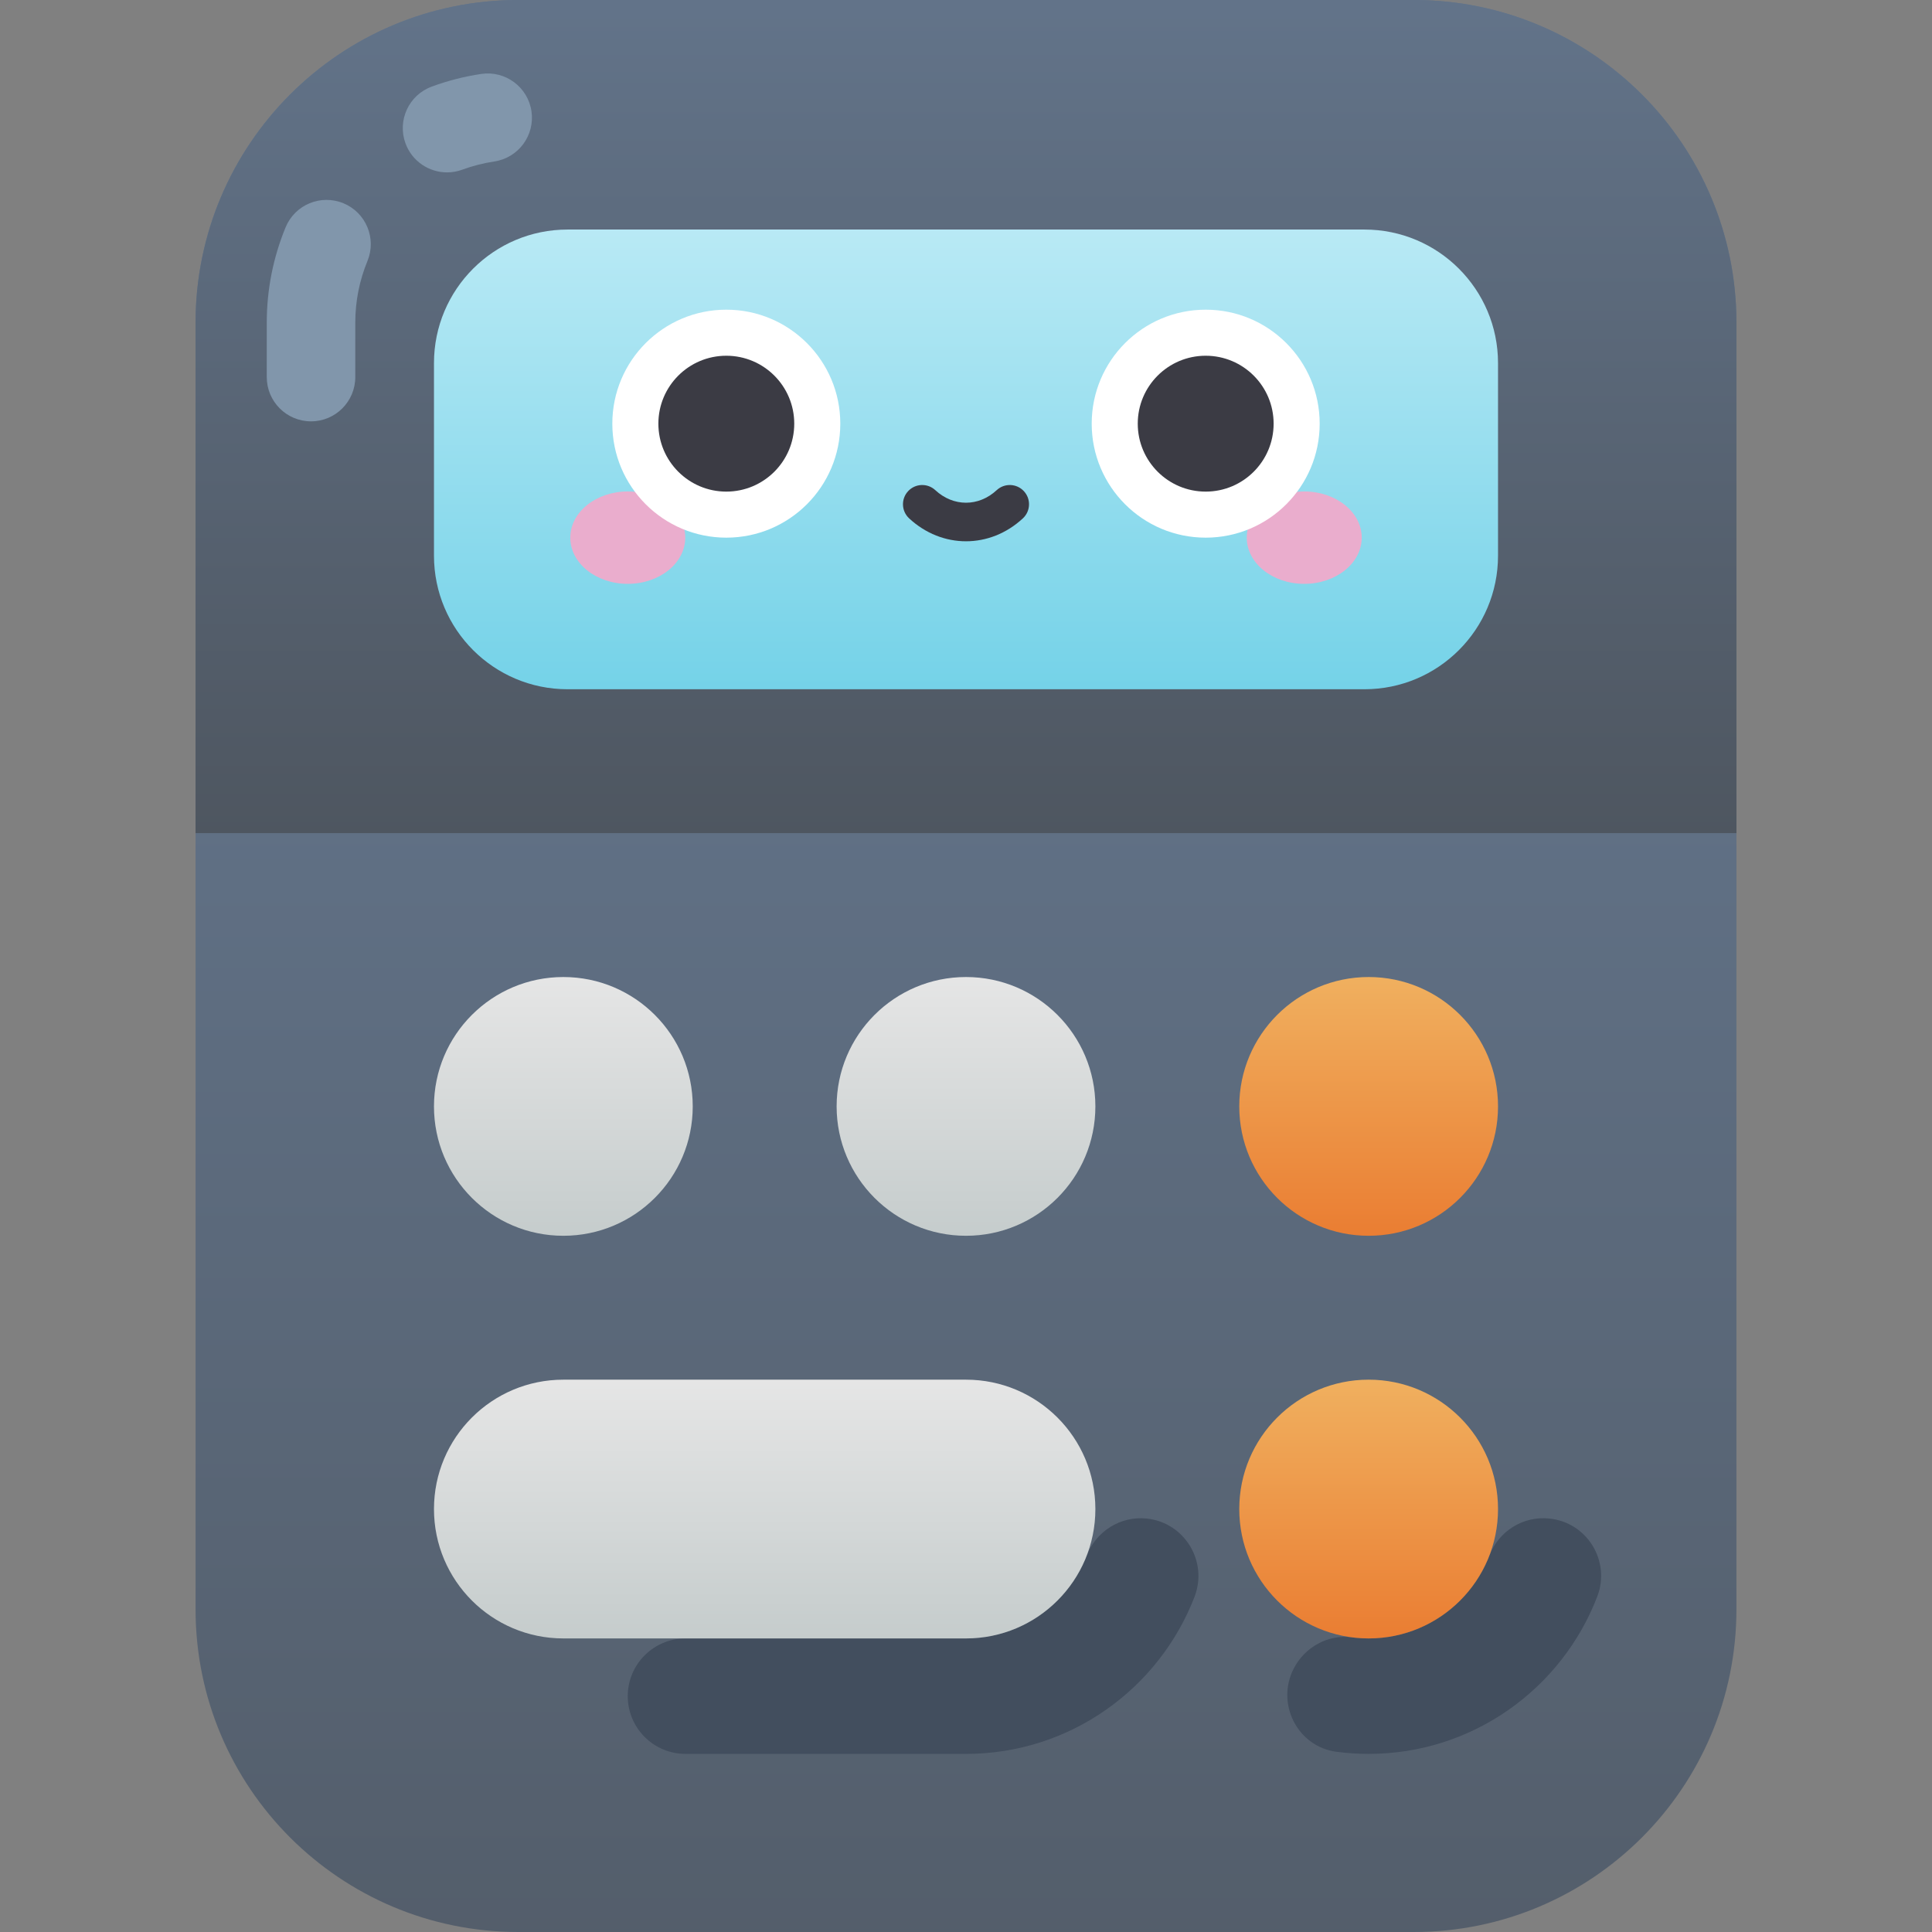 <svg id="Capa_1" enable-background="new 0 0 502 502" height="512" viewBox="0 0 502 502" width="512" xmlns="http://www.w3.org/2000/svg" xmlns:xlink="http://www.w3.org/1999/xlink"><rect x="0" y="0" width="502" height="502" fill="#808080" stroke="none"/><linearGradient id="lg1"><stop offset="0" stop-color="#4e5660"/><stop offset="1" stop-color="#64768d"/></linearGradient><linearGradient id="SVGID_1_" gradientUnits="userSpaceOnUse" x1="251" x2="251" xlink:href="#lg1" y1="630.159" y2="114.48"/><linearGradient id="SVGID_2_" gradientUnits="userSpaceOnUse" x1="251" x2="251" xlink:href="#lg1" y1="217.352" y2="-18.895"/><linearGradient id="SVGID_3_" gradientUnits="userSpaceOnUse" x1="251" x2="251" y1="179.573" y2="56.872"><stop offset="0" stop-color="#74d2e8"/><stop offset="1" stop-color="#baeaf5"/></linearGradient><linearGradient id="lg2"><stop offset="0" stop-color="#c5cccc"/><stop offset="1" stop-color="#e6e6e6"/></linearGradient><linearGradient id="SVGID_4_" gradientUnits="userSpaceOnUse" x1="146.379" x2="146.379" xlink:href="#lg2" y1="321.371" y2="252.304"/><linearGradient id="SVGID_5_" gradientUnits="userSpaceOnUse" x1="251" x2="251" xlink:href="#lg2" y1="321.371" y2="252.304"/><linearGradient id="lg3"><stop offset="0" stop-color="#ea7d32"/><stop offset="1" stop-color="#f0b160"/></linearGradient><linearGradient id="SVGID_6_" gradientUnits="userSpaceOnUse" x1="355.621" x2="355.621" xlink:href="#lg3" y1="321.371" y2="252.304"/><linearGradient id="SVGID_7_" gradientUnits="userSpaceOnUse" x1="198.689" x2="198.689" xlink:href="#lg2" y1="425.992" y2="356.925"/><linearGradient id="SVGID_8_" gradientUnits="userSpaceOnUse" x1="355.621" x2="355.621" xlink:href="#lg3" y1="425.992" y2="356.925"/><g><path d="m367.337 502h-232.674c-46.309 0-83.849-37.54-83.849-83.849v-334.302c0-46.309 37.54-83.849 83.849-83.849h232.674c46.309 0 83.849 37.54 83.849 83.849v334.302c0 46.309-37.54 83.849-83.849 83.849z" fill="url(#SVGID_1_)"/><path d="m402.597 394.573-.094-.01c-6.756-.692-13.07 3.281-15.511 9.619-4.851 12.598-17.064 21.537-31.372 21.537-1.486 0-2.948-.097-4.382-.285-6.202-.813-12.211 2.543-15.077 8.102-4.695 9.108.936 20.295 11.095 21.636 2.738.361 5.529.548 8.364.548 27.071 0 50.237-16.999 59.403-40.882 3.534-9.206-2.616-19.26-12.426-20.265z" fill="#424e5e"/><path d="m251 455.721c27.05 0 50.201-16.973 59.382-40.827 3.553-9.231-2.625-19.319-12.465-20.327-6.777-.694-13.104 3.294-15.558 9.648-4.859 12.581-17.064 21.505-31.359 21.505h-72.885c-8.284 0-15 6.716-15 15 0 8.284 6.716 15 15 15h72.885z" fill="#424e5e"/><path d="m451.186 216.478h-400.372v-132.629c0-46.309 37.54-83.849 83.849-83.849h232.674c46.309 0 83.849 37.54 83.849 83.849z" fill="url(#SVGID_2_)"/><path d="m354.527 179.091h-207.054c-19.171 0-34.711-15.541-34.711-34.711v-50.025c0-19.171 15.541-34.711 34.711-34.711h207.054c19.171 0 34.711 15.541 34.711 34.711v50.024c0 19.171-15.54 34.712-34.711 34.712z" fill="url(#SVGID_3_)"/><circle cx="146.379" cy="287.482" fill="url(#SVGID_4_)" r="33.617"/><circle cx="251" cy="287.482" fill="url(#SVGID_5_)" r="33.617"/><circle cx="355.621" cy="287.482" fill="url(#SVGID_6_)" r="33.617"/><path d="m251 425.72c18.566 0 33.617-15.051 33.617-33.617s-15.051-33.617-33.617-33.617h-104.621c-18.566 0-33.617 15.051-33.617 33.617s15.051 33.617 33.617 33.617z" fill="url(#SVGID_7_)"/><circle cx="355.621" cy="392.103" fill="url(#SVGID_8_)" r="33.617"/><g><ellipse cx="163.115" cy="139.702" fill="#eaadcd" rx="14.936" ry="12.003"/><ellipse cx="338.886" cy="139.702" fill="#eaadcd" rx="14.936" ry="12.003"/><circle cx="188.721" cy="110.084" fill="#fff" r="29.618"/><circle cx="313.279" cy="110.084" fill="#fff" r="29.618"/><g fill="#3b3b44"><g><circle cx="188.721" cy="110.084" r="17.652"/><circle cx="313.279" cy="110.084" r="17.652"/></g><path d="m251 140.644c-5.248 0-10.495-1.984-14.776-5.954-2.025-1.877-2.145-5.041-.267-7.065 1.878-2.025 5.041-2.145 7.066-.267 4.697 4.354 11.256 4.354 15.954 0 2.023-1.878 5.188-1.758 7.065.267 1.878 2.024 1.759 5.188-.267 7.065-4.28 3.969-9.528 5.954-14.775 5.954z"/></g></g><g fill="#8196ab"><path d="m116.158 44.793c-4.684 0-9.084-2.883-10.795-7.535-2.191-5.961.865-12.57 6.826-14.762 4.15-1.525 8.466-2.63 12.829-3.282 6.285-.937 12.135 3.392 13.074 9.674.939 6.281-3.392 12.135-9.673 13.074-2.819.421-5.609 1.135-8.294 2.122-1.309.48-2.649.709-3.967.709z"/><path d="m80.814 109.48c-6.351 0-11.5-5.148-11.5-11.5v-14.131c0-8.548 1.646-16.886 4.892-24.78 2.415-5.874 9.133-8.679 15.009-6.263 5.874 2.415 8.678 9.135 6.263 15.009-2.1 5.106-3.164 10.501-3.164 16.034v14.131c0 6.352-5.149 11.5-11.5 11.5z"/></g></g></svg>